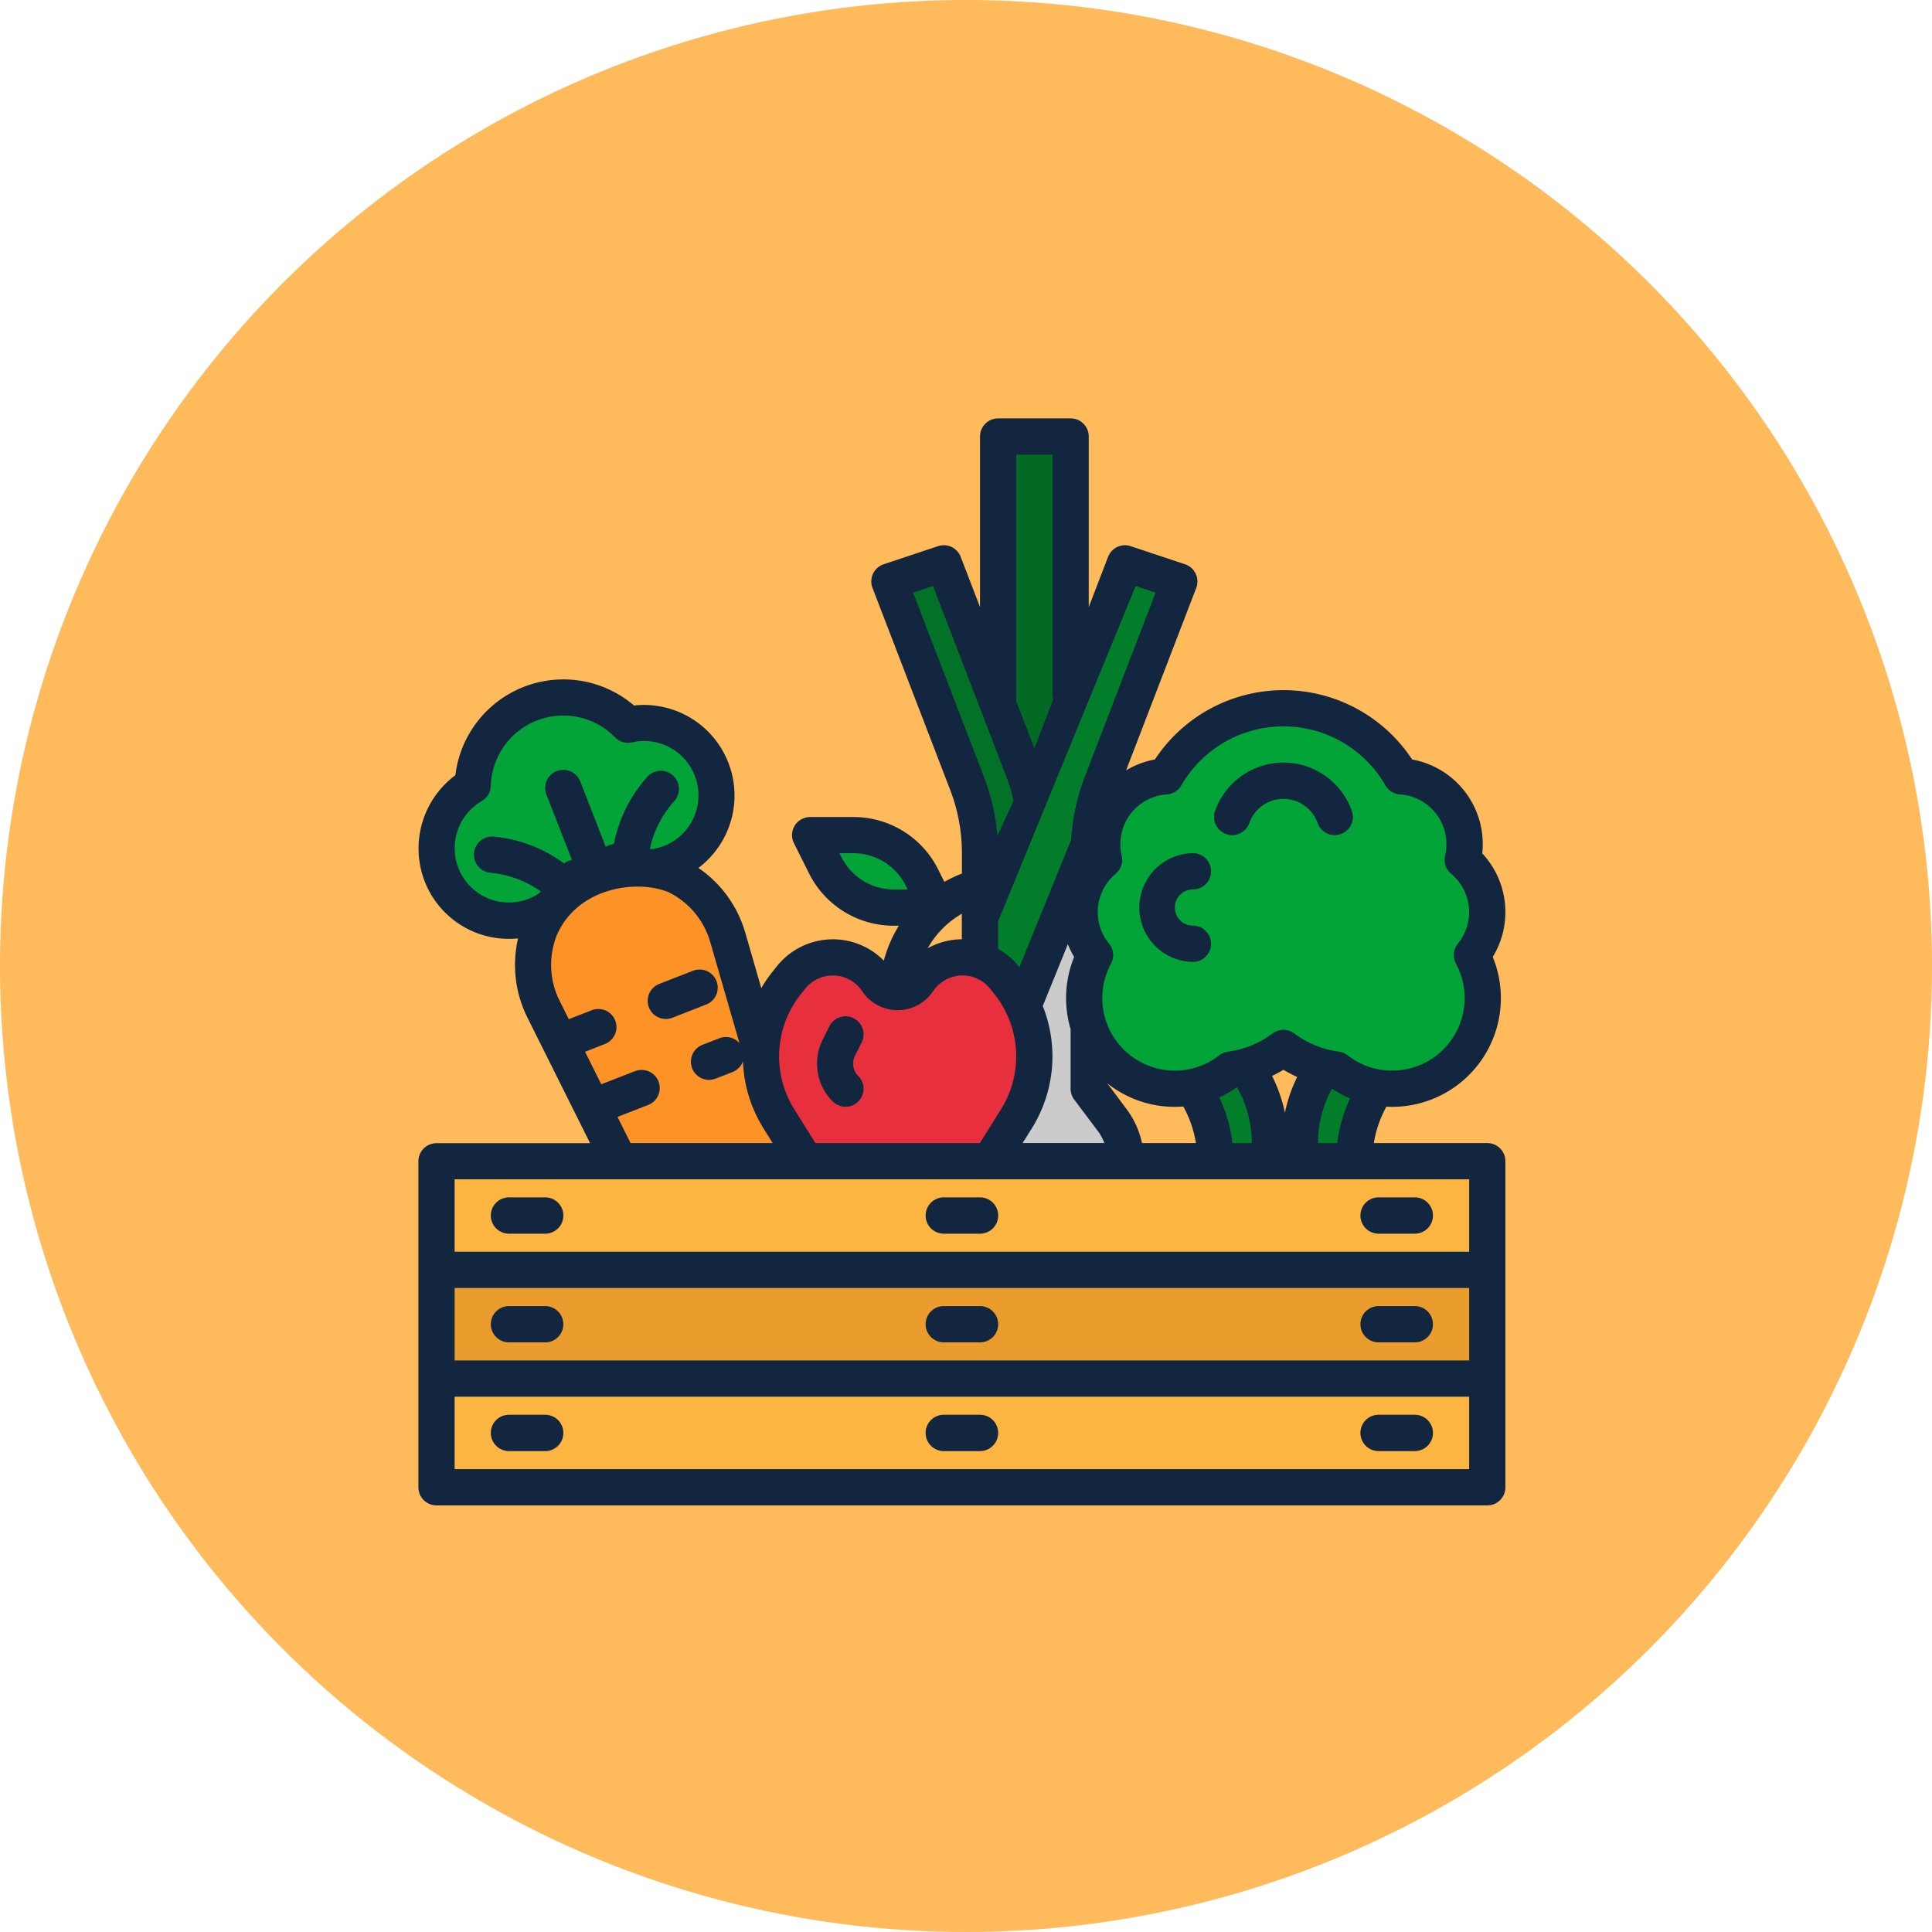 <svg xmlns="http://www.w3.org/2000/svg" width="157" height="157" viewBox="0 0 157 157">
  <g id="Grupo_91068" data-name="Grupo 91068" transform="translate(-51 -60)">
    <circle id="senior-man-working-in-the-field-with-chest-of-vegetables" cx="78.5" cy="78.5" r="78.5" transform="translate(51 60)" fill="#ffba5b"/>
    <g id="filled_outline" transform="translate(69 78)">
      <path id="Trazado_100581" data-name="Trazado 100581" d="M39.571,141.432a7.364,7.364,0,0,0-12.627,4.928,5.889,5.889,0,1,0,8.314,7.516,7.37,7.37,0,0,0,3.288-1.283,5.889,5.889,0,1,0,1.025-11.16Z" transform="translate(-6.526 -100.54)" fill="#02a437"/>
      <path id="Trazado_100582" data-name="Trazado 100582" d="M76.149,181.016a1.472,1.472,0,0,1-1.372-.937L72.1,173.221a1.472,1.472,0,0,1,2.743-1.07l2.677,6.857a1.472,1.472,0,0,1-1.371,2.008Z" transform="translate(-45.694 -126.65)" fill="#027e2a"/>
      <path id="Trazado_100583" data-name="Trazado 100583" d="M102.923,180.2c-.045,0-.091,0-.136-.006a1.472,1.472,0,0,1-1.331-1.6h0a11.418,11.418,0,0,1,2.883-6.573,1.472,1.472,0,0,1,2.2,1.956l-.016.018a8.457,8.457,0,0,0-2.135,4.868A1.472,1.472,0,0,1,102.923,180.2Z" transform="translate(-69.724 -126.906)" fill="#027e2a"/>
      <path id="Trazado_100584" data-name="Trazado 100584" d="M47.747,206.119a1.467,1.467,0,0,1-.987-.38,8.455,8.455,0,0,0-4.867-2.135,1.472,1.472,0,0,1,.269-2.932,11.421,11.421,0,0,1,6.572,2.882,1.472,1.472,0,0,1-.987,2.565Z" transform="translate(-20.036 -150.682)" fill="#027e2a"/>
      <path id="Trazado_100585" data-name="Trazado 100585" d="M89.033,242.056l-10.972,4.282-10.575-21.2a8.067,8.067,0,0,1,3.618-10.819q.327-.163.667-.3a8.067,8.067,0,0,1,10.447,4.582q.133.341.235.692Z" transform="translate(-41.318 -161.131)" fill="#fd9226"/>
      <path id="Trazado_100586" data-name="Trazado 100586" d="M272,24h5.889V65.222H272Z" transform="translate(-208.889 -6.528)" fill="#026a23"/>
      <path id="Trazado_100587" data-name="Trazado 100587" d="M235.614,99.5a12.7,12.7,0,0,0-.7-2.589L228.417,80,224,81.472l6.307,16.4a15.816,15.816,0,0,1,1.054,5.681v5.225Z" transform="translate(-169.722 -52.222)" fill="#027226"/>
      <path id="Trazado_100588" data-name="Trazado 100588" d="M261.355,125.225a5.6,5.6,0,0,1,0,6.717l-.02.028a6.257,6.257,0,0,1-5.006,2.5h-2.576a6.257,6.257,0,0,1-5.006-2.5l-.02-.028a5.6,5.6,0,0,1,0-6.717l1.9-2.53v-13.92l4.253-9.279.164-.357L262.4,80l4.417,1.472-6.307,16.4a15.816,15.816,0,0,0-1.054,5.681v19.144Z" transform="translate(-188.985 -52.222)" fill="#027e2a"/>
      <path id="Trazado_100589" data-name="Trazado 100589" d="M261.355,236.362l-.02.028a6.231,6.231,0,0,1-2.37,1.919l-8.8-.55a6.2,6.2,0,0,1-1.415-1.369l-.02-.028a5.6,5.6,0,0,1,0-6.717l.131-.175,1.767-.883,8.833-20.617v19.144l1.9,2.53A5.6,5.6,0,0,1,261.355,236.362Z" transform="translate(-188.985 -156.642)" fill="#027e2a"/>
      <g id="Grupo_53798" data-name="Grupo 53798" transform="translate(26.405 60.787)">
        <path id="Trazado_100590" data-name="Trazado 100590" d="M74.014,280.838a1.472,1.472,0,0,1-.536-2.844l2.743-1.07a1.472,1.472,0,1,1,1.07,2.743l-2.742,1.07A1.471,1.471,0,0,1,74.014,280.838Z" transform="translate(-72.54 -273.611)" fill="#e78244"/>
        <path id="Trazado_100591" data-name="Trazado 100591" d="M118.731,263.388a1.472,1.472,0,0,1-.536-2.844l2.743-1.07a1.472,1.472,0,0,1,1.07,2.743l-2.742,1.07A1.475,1.475,0,0,1,118.731,263.388Z" transform="translate(-109.028 -259.373)" fill="#e78244"/>
        <path id="Trazado_100592" data-name="Trazado 100592" d="M86.875,308.14a1.472,1.472,0,0,1-.536-2.844l3.888-1.472a1.472,1.472,0,0,1,1.07,2.743l-3.889,1.472A1.474,1.474,0,0,1,86.875,308.14Z" transform="translate(-83.034 -295.561)" fill="#e78244"/>
        <path id="Trazado_100593" data-name="Trazado 100593" d="M137.818,292.667a1.472,1.472,0,0,1-.536-2.844l1.372-.535a1.472,1.472,0,0,1,1.07,2.743l-1.372.535A1.476,1.476,0,0,1,137.818,292.667Z" transform="translate(-124.602 -283.7)" fill="#e78244"/>
      </g>
      <path id="Trazado_100594" data-name="Trazado 100594" d="M189,200h3.494a6.257,6.257,0,0,1,5.6,3.46l1.215,2.429h-3.494a6.257,6.257,0,0,1-5.6-3.459Z" transform="translate(-141.163 -150.139)" fill="#02a437"/>
      <path id="Trazado_100595" data-name="Trazado 100595" d="M221.105,225.776a1.472,1.472,0,0,1-1.472-1.472,10.479,10.479,0,0,1,8.4-10.248l.143-.029a1.472,1.472,0,0,1,.577,2.887l-.143.029a7.527,7.527,0,0,0-6.034,7.361,1.472,1.472,0,0,1-1.472,1.472Z" transform="translate(-166.159 -161.561)" fill="#8f6934"/>
      <path id="Trazado_100596" data-name="Trazado 100596" d="M261.355,236.362l-.02.028a6.231,6.231,0,0,1-2.37,1.919l-8.8-.55a6.2,6.2,0,0,1-1.415-1.369l-.02-.028a5.6,5.6,0,0,1,0-6.717l.131-.175,1.767-.883,8.833-20.617v19.144l1.9,2.53A5.6,5.6,0,0,1,261.355,236.362Z" transform="translate(-188.985 -156.642)" fill="#cbcbcb"/>
      <path id="Trazado_100597" data-name="Trazado 100597" d="M173.1,254a4.348,4.348,0,0,1,3.618,1.936,1.988,1.988,0,0,0,3.307,0,4.348,4.348,0,0,1,7.013-.3l.346.432a9.569,9.569,0,0,1,.642,11.05l-2.873,4.6a3.04,3.04,0,0,1-4.728.538,2.9,2.9,0,0,0-4.108,0,3.04,3.04,0,0,1-4.728-.538l-2.873-4.6a9.569,9.569,0,0,1,.642-11.05l.346-.432A4.348,4.348,0,0,1,173.1,254Z" transform="translate(-123.429 -194.202)" fill="#e82f3e"/>
      <path id="Trazado_100598" data-name="Trazado 100598" d="M194.312,287.4a1.468,1.468,0,0,1-1.041-.431,4.355,4.355,0,0,1-.818-5.034l.541-1.082a1.472,1.472,0,0,1,2.633,1.317l-.541,1.082a1.414,1.414,0,0,0,.265,1.635,1.472,1.472,0,0,1-1.04,2.514Z" transform="translate(-143.604 -215.459)" fill="#ff6268"/>
      <path id="Trazado_100599" data-name="Trazado 100599" d="M24,392h85.389v8.833H24Z" transform="translate(-6.528 -306.806)" fill="#ea9d2d"/>
      <path id="Trazado_100600" data-name="Trazado 100600" d="M52.417,410.944H49.472a1.472,1.472,0,1,1,0-2.944h2.944a1.472,1.472,0,1,1,0,2.944Z" transform="translate(-26.111 -319.861)" fill="#c38325"/>
      <path id="Trazado_100601" data-name="Trazado 100601" d="M436.417,410.944h-2.944a1.472,1.472,0,1,1,0-2.944h2.944a1.472,1.472,0,1,1,0,2.944Z" transform="translate(-339.445 -319.861)" fill="#c38325"/>
      <path id="Trazado_100602" data-name="Trazado 100602" d="M24,440h85.389v8.833H24Z" transform="translate(-6.528 -345.973)" fill="#fbb540"/>
      <path id="Trazado_100603" data-name="Trazado 100603" d="M52.417,458.944H49.472a1.472,1.472,0,1,1,0-2.944h2.944a1.472,1.472,0,1,1,0,2.944Z" transform="translate(-26.111 -359.028)" fill="#c38325"/>
      <path id="Trazado_100604" data-name="Trazado 100604" d="M244.417,410.944h-2.944a1.472,1.472,0,1,1,0-2.944h2.944a1.472,1.472,0,1,1,0,2.944Z" transform="translate(-182.778 -319.861)" fill="#c38325"/>
      <path id="Trazado_100605" data-name="Trazado 100605" d="M244.417,458.944h-2.944a1.472,1.472,0,1,1,0-2.944h2.944a1.472,1.472,0,1,1,0,2.944Z" transform="translate(-182.778 -359.028)" fill="#c38325"/>
      <path id="Trazado_100606" data-name="Trazado 100606" d="M436.417,458.944h-2.944a1.472,1.472,0,1,1,0-2.944h2.944a1.472,1.472,0,1,1,0,2.944Z" transform="translate(-339.445 -359.028)" fill="#c38325"/>
      <path id="Trazado_100607" data-name="Trazado 100607" d="M352,289.472l1.294,1.294a10.663,10.663,0,0,1,3.123,7.54h4.417v-1.472a10.663,10.663,0,0,0-3.123-7.54L356.417,288Z" transform="translate(-274.167 -221.945)" fill="#027e2a"/>
      <path id="Trazado_100608" data-name="Trazado 100608" d="M408.833,289.472l-1.294,1.294a10.663,10.663,0,0,0-3.123,7.54H400v-1.472a10.663,10.663,0,0,1,3.123-7.54L404.417,288Z" transform="translate(-313.334 -221.945)" fill="#027e2a"/>
      <path id="Trazado_100609" data-name="Trazado 100609" d="M341.126,160.554a5.51,5.51,0,0,0-1.99-4.244,5.518,5.518,0,0,0-5-6.784,11.039,11.039,0,0,0-19.137,0,5.519,5.519,0,0,0-5,6.784,5.518,5.518,0,0,0-.741,7.741,7.361,7.361,0,0,0,11,9.306,9.153,9.153,0,0,0,4.316-1.761,9.153,9.153,0,0,0,4.316,1.761,7.361,7.361,0,0,0,11-9.306A5.5,5.5,0,0,0,341.126,160.554Z" transform="translate(-238.266 -104.436)" fill="#02a437"/>
      <path id="Trazado_100610" data-name="Trazado 100610" d="M377.167,173.881a1.472,1.472,0,0,1-1.388-.982,2.946,2.946,0,0,0-5.554,0,1.472,1.472,0,1,1-2.776-.981,5.891,5.891,0,0,1,11.107,0,1.472,1.472,0,0,1-1.388,1.963Z" transform="translate(-286.703 -124.02)" fill="#027e2a"/>
      <path id="Trazado_100611" data-name="Trazado 100611" d="M338.417,216.833a4.417,4.417,0,0,1,0-8.833,1.472,1.472,0,1,1,0,2.944,1.472,1.472,0,0,0,0,2.944,1.472,1.472,0,1,1,0,2.944Z" transform="translate(-259.479 -156.667)" fill="#027e2a"/>
      <path id="Trazado_100612" data-name="Trazado 100612" d="M24,344h85.389v8.833H24Z" transform="translate(-6.528 -267.639)" fill="#fbb540"/>
      <path id="Trazado_100613" data-name="Trazado 100613" d="M52.417,362.944H49.472a1.472,1.472,0,1,1,0-2.944h2.944a1.472,1.472,0,1,1,0,2.944Z" transform="translate(-26.111 -280.695)" fill="#c38325"/>
      <path id="Trazado_100614" data-name="Trazado 100614" d="M436.417,362.944h-2.944a1.472,1.472,0,1,1,0-2.944h2.944a1.472,1.472,0,1,1,0,2.944Z" transform="translate(-339.445 -280.695)" fill="#c38325"/>
      <path id="Trazado_100615" data-name="Trazado 100615" d="M244.417,362.944h-2.944a1.472,1.472,0,1,1,0-2.944h2.944a1.472,1.472,0,1,1,0,2.944Z" transform="translate(-182.778 -280.695)" fill="#c38325"/>
      <path id="Trazado_100616" data-name="Trazado 100616" d="M49.472,410.944h2.944a1.472,1.472,0,1,0,0-2.944H49.472a1.472,1.472,0,1,0,0,2.944Z" transform="translate(-26.111 -319.861)" fill="#12263f"/>
      <path id="Trazado_100617" data-name="Trazado 100617" d="M433.472,410.944h2.944a1.472,1.472,0,1,0,0-2.944h-2.944a1.472,1.472,0,1,0,0,2.944Z" transform="translate(-339.445 -319.861)" fill="#12263f"/>
      <path id="Trazado_100618" data-name="Trazado 100618" d="M49.472,458.944h2.944a1.472,1.472,0,1,0,0-2.944H49.472a1.472,1.472,0,1,0,0,2.944Z" transform="translate(-26.111 -359.028)" fill="#12263f"/>
      <path id="Trazado_100619" data-name="Trazado 100619" d="M241.472,410.944h2.944a1.472,1.472,0,1,0,0-2.944h-2.944a1.472,1.472,0,1,0,0,2.944Z" transform="translate(-182.778 -319.861)" fill="#12263f"/>
      <path id="Trazado_100620" data-name="Trazado 100620" d="M241.472,458.944h2.944a1.472,1.472,0,1,0,0-2.944h-2.944a1.472,1.472,0,1,0,0,2.944Z" transform="translate(-182.778 -359.028)" fill="#12263f"/>
      <path id="Trazado_100621" data-name="Trazado 100621" d="M433.472,458.944h2.944a1.472,1.472,0,1,0,0-2.944h-2.944a1.472,1.472,0,1,0,0,2.944Z" transform="translate(-339.445 -359.028)" fill="#12263f"/>
      <path id="Trazado_100622" data-name="Trazado 100622" d="M122.848,260.31a1.472,1.472,0,0,0-1.907-.836l-2.743,1.07a1.472,1.472,0,0,0,1.07,2.743l2.743-1.07a1.472,1.472,0,0,0,.836-1.907Z" transform="translate(-82.626 -198.585)" fill="#12263f"/>
      <path id="Trazado_100623" data-name="Trazado 100623" d="M102.452,51.346a6.988,6.988,0,0,0-5.7-7.629,12.509,12.509,0,0,0-20.9,0,6.927,6.927,0,0,0-2.342.885l5.7-14.823a1.472,1.472,0,0,0-.845-1.9l-.063-.023-4.417-1.472a1.472,1.472,0,0,0-1.84.868l-1.57,4.083V17.472A1.472,1.472,0,0,0,69,16H63.111a1.472,1.472,0,0,0-1.472,1.472V31.333l-1.57-4.083a1.472,1.472,0,0,0-1.84-.868l-4.417,1.472a1.472,1.472,0,0,0-.931,1.862c.007.021.015.042.023.063l6.307,16.4a14.3,14.3,0,0,1,.957,5.153v1.663a10.423,10.423,0,0,0-1.422.672l-.5-1a7.687,7.687,0,0,0-6.913-4.273H47.837a1.472,1.472,0,0,0-1.317,2.131l1.215,2.429a7.687,7.687,0,0,0,6.914,4.273h.4a10.418,10.418,0,0,0-1.222,2.842,5.82,5.82,0,0,0-8.693.447l-.346.432a11,11,0,0,0-.923,1.35l-1.311-4.534a9.562,9.562,0,0,0-3.8-5.233,7.362,7.362,0,0,0-5.233-13.2,8.836,8.836,0,0,0-14.515,5.664,7.414,7.414,0,0,0-2.5,8.611,7.335,7.335,0,0,0,7.594,4.65,9.561,9.561,0,0,0,.752,6.42l5.1,10.222H17.472A1.472,1.472,0,0,0,16,76.361v26.5a1.472,1.472,0,0,0,1.472,1.472h85.389a1.472,1.472,0,0,0,1.472-1.472v-26.5a1.472,1.472,0,0,0-1.472-1.472h-9.22a9.144,9.144,0,0,1,1.02-2.958c.156.008.313.014.47.014a8.835,8.835,0,0,0,8.175-12.181,6.99,6.99,0,0,0-.855-8.416ZM86.414,72.427a12.026,12.026,0,0,0-1.044-2.994c.317-.151.627-.317.928-.5a10.68,10.68,0,0,0,1.117.584,12.078,12.078,0,0,0-1,2.908Zm-3.892-2.076a9.144,9.144,0,0,1,1.2,4.538H82.161a12.076,12.076,0,0,0-1.08-3.715A8.829,8.829,0,0,0,82.522,70.351Zm-4.363,1.567a9.144,9.144,0,0,1,1.027,2.971H74.8a7.047,7.047,0,0,0-1.258-2.769l-1.57-2.095a8.787,8.787,0,0,0,5.488,1.92Q77.815,71.944,78.159,71.918Zm-12.31,1.775a11.056,11.056,0,0,0,.889-9.943l2.037-5.019a7.027,7.027,0,0,0,.515,1.033A8.829,8.829,0,0,0,69,65.63v4.842a1.472,1.472,0,0,0,.294.883l1.9,2.531a4.115,4.115,0,0,1,.552,1H65.1Zm8.436-44.073,1.62.54L70.153,45.118a17.211,17.211,0,0,0-1.116,5.139L64.837,60.6l-.075-.094A5.829,5.829,0,0,0,63.111,59.1V56.873Zm-9.7,9.2V18.944h2.944V38.419a1.474,1.474,0,0,0,.06.413l-1.532,3.984L64.576,38.97A1.473,1.473,0,0,0,64.583,38.819ZM56.2,30.159l1.619-.54,6,15.6a11.231,11.231,0,0,1,.537,1.869l-1.307,2.852a17.21,17.21,0,0,0-1.094-4.817Zm3.962,26.393v1.776a5.812,5.812,0,0,0-2.791.74,7.491,7.491,0,0,1,2.791-2.825Zm-9.8-4.919-.15-.3h1.112a4.758,4.758,0,0,1,4.28,2.645l.15.3H54.648A4.758,4.758,0,0,1,50.369,51.633ZM47.083,62.782l.346-.432a2.875,2.875,0,0,1,4.637.2,3.46,3.46,0,0,0,5.757,0,2.879,2.879,0,0,1,3.334-1.123l.028.01a2.867,2.867,0,0,1,1.277.912l.346.432a8.108,8.108,0,0,1,.544,9.35l-1.722,2.757H48.263L46.54,72.132a8.108,8.108,0,0,1,.543-9.35Zm-4.7,4.49-.01-.03.01.012c0,.007,0,.013,0,.019ZM19.248,52.526a4.441,4.441,0,0,1,1.9-5.43,1.472,1.472,0,0,0,.737-1.232,5.89,5.89,0,0,1,10.1-3.942,1.472,1.472,0,0,0,1.377.407,4.416,4.416,0,1,1,1.6,8.678l-.154-.027A8.463,8.463,0,0,1,36.8,47.09,1.472,1.472,0,0,0,34.631,45.1l-.017.018a11.429,11.429,0,0,0-2.724,5.471,1.466,1.466,0,0,0-.666.23L29.149,45.5a1.472,1.472,0,0,0-2.743,1.07l2.075,5.316a1.473,1.473,0,0,0-.646.282,11.43,11.43,0,0,0-5.709-2.18,1.472,1.472,0,0,0-.269,2.932,8.463,8.463,0,0,1,4.094,1.516c-.033.041-.063.083-.1.124a4.4,4.4,0,0,1-6.607-2.036ZM32.181,72.764l2.488-.971a1.472,1.472,0,0,0-1.06-2.747l-.01,0-2.737,1.068-1.32-2.646,1.615-.63a1.472,1.472,0,1,0-1.07-2.743l-1.865.728-.736-1.475a6.521,6.521,0,0,1-.252-5.316c1.615-3.817,6.346-4.629,9.073-3.54a6.521,6.521,0,0,1,3.415,4.081l2.343,8.105c.009.032.021.063.032.094a1.472,1.472,0,0,0-1.641-.4l-1.372.535a1.472,1.472,0,0,0,1.07,2.743l1.372-.535a1.468,1.468,0,0,0,.85-.878,11.015,11.015,0,0,0,1.666,5.453l.748,1.2H33.241Zm69.207,19.791H18.944V86.666h82.444Zm0,8.833H18.944V95.5h82.444Zm0-17.667H18.944V77.833h82.444ZM90.667,74.889H89.105a9.16,9.16,0,0,1,1.136-4.424,8.77,8.77,0,0,0,1.467.791,12.07,12.07,0,0,0-1.041,3.633Zm9.806-16.207a1.472,1.472,0,0,0-.157,1.634A5.891,5.891,0,0,1,95.132,69a5.828,5.828,0,0,1-3.613-1.241,1.472,1.472,0,0,0-.713-.3,7.711,7.711,0,0,1-3.623-1.478,1.472,1.472,0,0,0-1.768,0,7.711,7.711,0,0,1-3.623,1.478,1.472,1.472,0,0,0-.713.3A5.828,5.828,0,0,1,77.465,69a5.891,5.891,0,0,1-5.184-8.685,1.472,1.472,0,0,0-.157-1.634,4.043,4.043,0,0,1-.361-4.609l0-.006a4.061,4.061,0,0,1,.9-1.061,1.472,1.472,0,0,0,.49-1.47,4.047,4.047,0,0,1,3.668-4.976,1.472,1.472,0,0,0,1.179-.734,9.567,9.567,0,0,1,16.586,0,1.472,1.472,0,0,0,1.179.734,4.046,4.046,0,0,1,3.668,4.976,1.472,1.472,0,0,0,.49,1.471,4.04,4.04,0,0,1,1.46,3.113,4,4,0,0,1-.916,2.563Z" fill="#12263f"/>
      <path id="Trazado_100624" data-name="Trazado 100624" d="M373,168a5.9,5.9,0,0,0-5.553,3.926,1.472,1.472,0,1,0,2.776.981,2.946,2.946,0,0,1,5.554,0,1.472,1.472,0,1,0,2.776-.981A5.9,5.9,0,0,0,373,168Z" transform="translate(-286.703 -124.028)" fill="#12263f"/>
      <path id="Trazado_100625" data-name="Trazado 100625" d="M338.417,210.944a1.472,1.472,0,1,0,0-2.944,4.417,4.417,0,0,0,0,8.833,1.472,1.472,0,1,0,0-2.944,1.472,1.472,0,0,1,0-2.944Z" transform="translate(-259.479 -156.667)" fill="#12263f"/>
      <path id="Trazado_100626" data-name="Trazado 100626" d="M52.417,360H49.472a1.472,1.472,0,1,0,0,2.944h2.944a1.472,1.472,0,1,0,0-2.944Z" transform="translate(-26.111 -280.695)" fill="#12263f"/>
      <path id="Trazado_100627" data-name="Trazado 100627" d="M433.472,362.944h2.944a1.472,1.472,0,1,0,0-2.944h-2.944a1.472,1.472,0,1,0,0,2.944Z" transform="translate(-339.445 -280.695)" fill="#12263f"/>
      <path id="Trazado_100628" data-name="Trazado 100628" d="M244.417,360h-2.944a1.472,1.472,0,1,0,0,2.944h2.944a1.472,1.472,0,1,0,0-2.944Z" transform="translate(-182.778 -280.695)" fill="#12263f"/>
      <path id="Trazado_100629" data-name="Trazado 100629" d="M194.312,287.405a1.472,1.472,0,0,0,1.041-2.513,1.414,1.414,0,0,1-.265-1.635l.541-1.082a1.472,1.472,0,0,0-2.633-1.317l-.542,1.082a4.355,4.355,0,0,0,.817,5.034A1.468,1.468,0,0,0,194.312,287.405Z" transform="translate(-143.604 -215.461)" fill="#12263f"/>
    </g>
  </g>
</svg>
